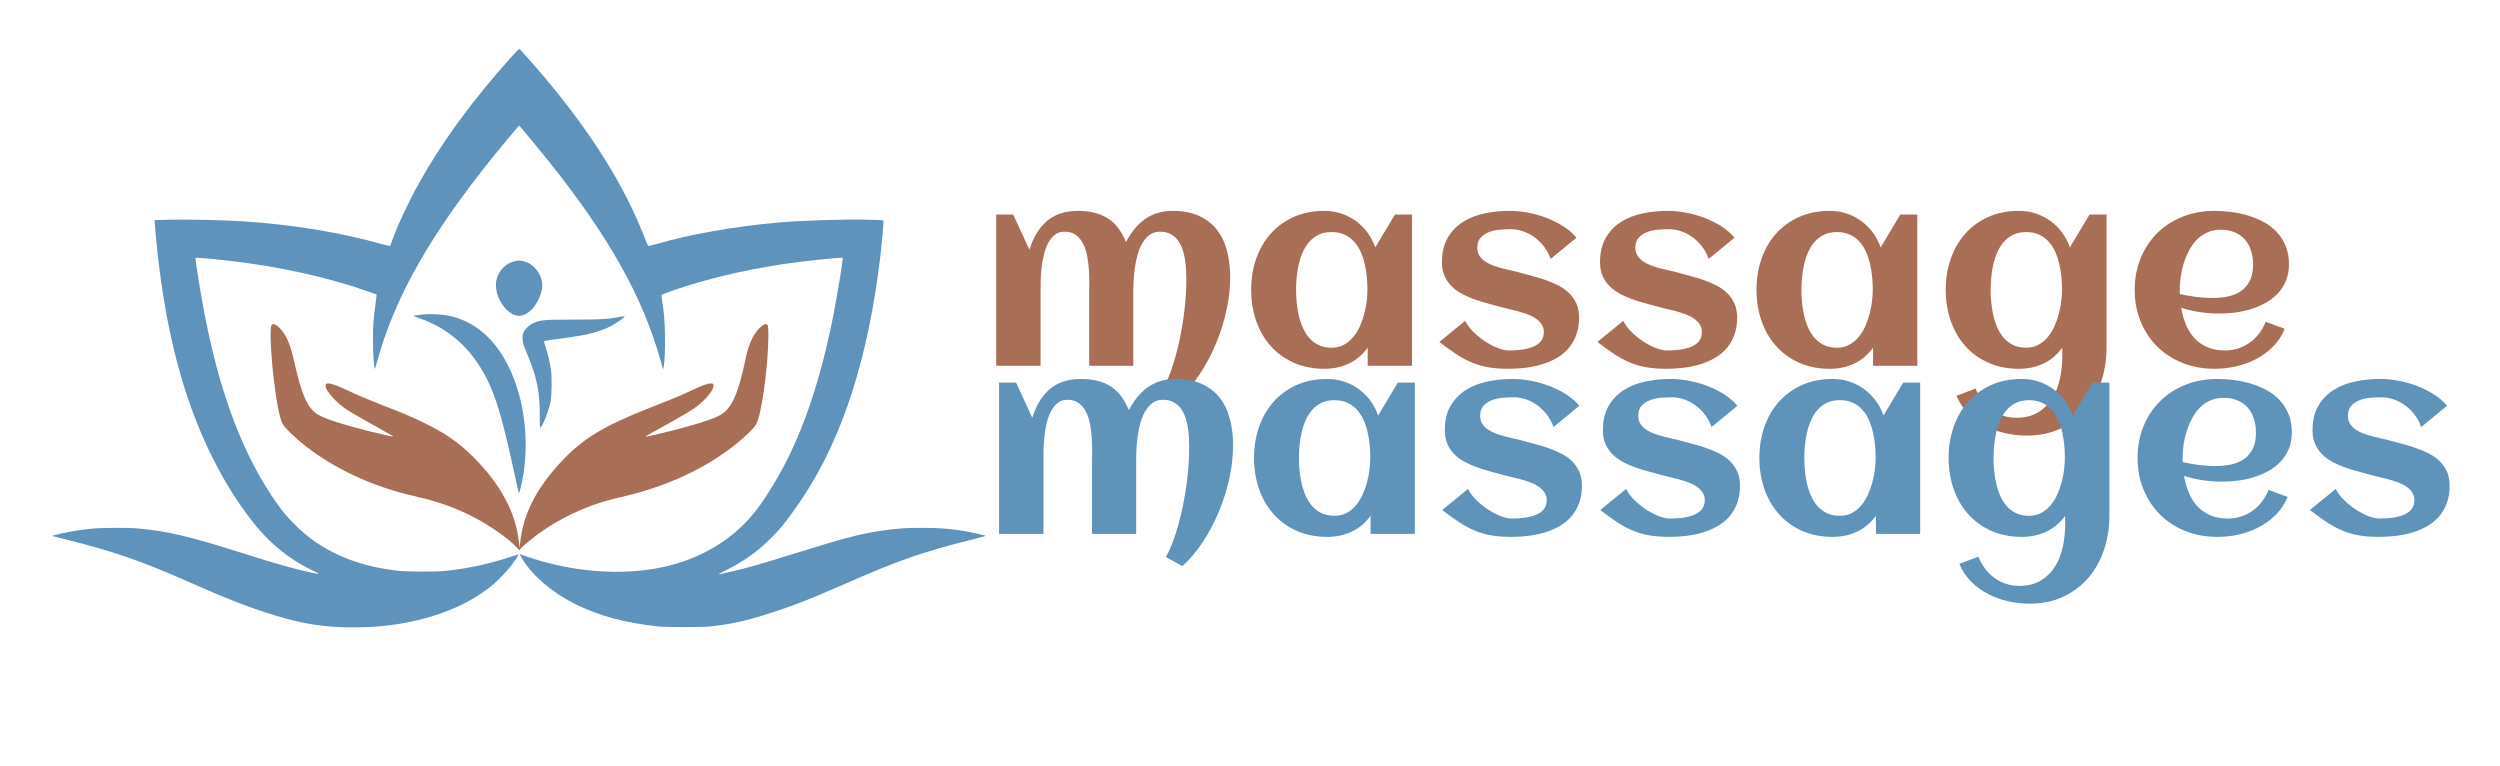 <?xml version="1.0" encoding="utf-8"?>
<svg width="261" height="80" viewBox="0 0 261 80" fill="none" xmlns="http://www.w3.org/2000/svg">
  <path d="M 128.433 28.973 Q 128.433 30.6 128.051 32.364 Q 127.668 34.127 126.977 35.802 Q 126.287 37.477 125.316 38.967 Q 124.345 40.458 123.156 41.551 L 121.42 40.608 Q 121.816 39.897 122.144 39.008 Q 122.472 38.12 122.746 37.135 Q 123.019 36.151 123.224 35.112 Q 123.429 34.073 123.573 33.041 Q 123.717 32.008 123.785 31.038 Q 123.853 30.067 123.853 29.219 Q 123.853 28.741 123.826 28.18 Q 123.799 27.62 123.71 27.059 Q 123.621 26.499 123.443 25.986 Q 123.265 25.473 122.958 25.07 Q 122.65 24.667 122.192 24.427 Q 121.734 24.188 121.092 24.188 Q 120.463 24.188 120.018 24.523 Q 119.574 24.858 119.26 25.391 Q 118.945 25.924 118.761 26.594 Q 118.576 27.264 118.48 27.941 Q 118.385 28.618 118.35 29.233 Q 118.316 29.848 118.316 30.272 L 118.316 38.188 L 113.709 38.188 L 113.709 30.833 Q 113.709 30.354 113.722 29.677 Q 113.736 29 113.688 28.262 Q 113.64 27.524 113.511 26.792 Q 113.381 26.061 113.1 25.487 Q 112.82 24.913 112.342 24.55 Q 111.863 24.188 111.138 24.188 Q 110.523 24.188 110.106 24.53 Q 109.689 24.872 109.409 25.412 Q 109.129 25.952 108.971 26.628 Q 108.814 27.305 108.739 27.982 Q 108.664 28.659 108.65 29.267 Q 108.636 29.875 108.636 30.272 L 108.636 38.188 L 104.002 38.188 L 104.002 22.397 L 105.779 22.397 L 107.474 26.075 Q 108.049 24.161 109.286 23.087 Q 110.523 22.014 112.574 22.014 Q 114.42 22.014 115.636 22.78 Q 116.853 23.545 117.551 25.268 Q 117.947 24.516 118.432 23.915 Q 118.918 23.313 119.512 22.889 Q 120.107 22.465 120.832 22.24 Q 121.556 22.014 122.431 22.014 Q 124.045 22.014 125.186 22.541 Q 126.328 23.067 127.053 23.997 Q 127.777 24.926 128.105 26.205 Q 128.433 27.483 128.433 28.973 Z M 147.409 38.188 L 142.788 38.188 L 142.788 36.301 Q 141.967 37.422 140.812 37.962 Q 139.657 38.502 138.276 38.502 Q 136.471 38.502 135.049 37.86 Q 133.627 37.217 132.643 36.103 Q 131.659 34.989 131.139 33.485 Q 130.62 31.981 130.62 30.258 Q 130.62 28.536 131.139 27.032 Q 131.659 25.528 132.643 24.414 Q 133.627 23.299 135.049 22.657 Q 136.471 22.014 138.276 22.014 Q 139.192 22.014 140.019 22.288 Q 140.846 22.561 141.537 23.06 Q 142.227 23.559 142.753 24.263 Q 143.28 24.967 143.58 25.829 L 145.631 22.397 L 147.409 22.397 Z M 142.76 30.258 Q 142.76 29.643 142.699 28.959 Q 142.637 28.276 142.487 27.606 Q 142.336 26.936 142.07 26.328 Q 141.803 25.719 141.386 25.248 Q 140.969 24.776 140.381 24.502 Q 139.793 24.229 139.014 24.229 Q 138.235 24.229 137.661 24.509 Q 137.086 24.79 136.676 25.261 Q 136.266 25.733 135.999 26.348 Q 135.733 26.963 135.582 27.633 Q 135.432 28.303 135.371 28.98 Q 135.309 29.657 135.309 30.258 Q 135.309 30.86 135.371 31.543 Q 135.432 32.227 135.582 32.897 Q 135.733 33.567 135.999 34.182 Q 136.266 34.797 136.676 35.269 Q 137.086 35.741 137.661 36.021 Q 138.235 36.301 139.014 36.301 Q 139.725 36.301 140.279 36.007 Q 140.832 35.713 141.249 35.221 Q 141.666 34.729 141.954 34.1 Q 142.241 33.471 142.418 32.801 Q 142.596 32.131 142.678 31.468 Q 142.76 30.805 142.76 30.258 Z M 164.854 33.143 Q 164.854 34.182 164.553 34.989 Q 164.252 35.795 163.733 36.39 Q 163.213 36.985 162.502 37.388 Q 161.791 37.792 160.978 38.038 Q 160.164 38.284 159.276 38.393 Q 158.387 38.502 157.512 38.502 Q 156.336 38.502 155.434 38.352 Q 154.532 38.202 153.711 37.867 Q 152.891 37.532 152.077 36.999 Q 151.264 36.465 150.266 35.7 L 152.959 33.499 Q 153.328 34.196 153.937 34.763 Q 154.545 35.331 155.201 35.741 Q 155.858 36.151 156.473 36.37 Q 157.088 36.588 157.471 36.588 Q 157.785 36.588 158.182 36.568 Q 158.578 36.547 158.989 36.486 Q 159.399 36.424 159.795 36.301 Q 160.192 36.178 160.499 35.966 Q 160.807 35.754 160.992 35.433 Q 161.176 35.112 161.176 34.661 Q 161.176 34.196 160.937 33.847 Q 160.698 33.499 160.315 33.239 Q 159.932 32.979 159.44 32.801 Q 158.948 32.624 158.449 32.487 Q 157.95 32.35 157.485 32.248 Q 157.02 32.145 156.678 32.049 Q 156.049 31.872 155.352 31.687 Q 154.655 31.502 153.971 31.263 Q 153.287 31.024 152.665 30.696 Q 152.043 30.368 151.572 29.91 Q 151.1 29.452 150.82 28.83 Q 150.539 28.208 150.539 27.374 Q 150.539 25.842 151.148 24.81 Q 151.756 23.778 152.754 23.156 Q 153.752 22.534 155.024 22.274 Q 156.295 22.014 157.608 22.014 Q 158.51 22.014 159.508 22.199 Q 160.506 22.383 161.45 22.746 Q 162.393 23.108 163.213 23.627 Q 164.033 24.147 164.58 24.817 L 161.887 27.032 Q 161.586 26.211 161.101 25.624 Q 160.616 25.036 160.048 24.66 Q 159.481 24.284 158.886 24.106 Q 158.291 23.928 157.785 23.928 Q 157.293 23.928 156.678 23.969 Q 156.063 24.01 155.523 24.202 Q 154.983 24.393 154.607 24.783 Q 154.231 25.172 154.231 25.856 Q 154.231 26.348 154.456 26.697 Q 154.682 27.045 155.051 27.298 Q 155.42 27.551 155.892 27.722 Q 156.364 27.893 156.856 28.023 Q 157.348 28.153 157.813 28.249 Q 158.278 28.344 158.647 28.454 Q 159.276 28.631 159.98 28.816 Q 160.684 29 161.367 29.24 Q 162.051 29.479 162.687 29.8 Q 163.323 30.122 163.801 30.586 Q 164.28 31.051 164.567 31.673 Q 164.854 32.295 164.854 33.143 Z M 181.356 33.143 Q 181.356 34.182 181.056 34.989 Q 180.755 35.795 180.235 36.39 Q 179.716 36.985 179.005 37.388 Q 178.294 37.792 177.48 38.038 Q 176.667 38.284 175.778 38.393 Q 174.89 38.502 174.015 38.502 Q 172.839 38.502 171.936 38.352 Q 171.034 38.202 170.214 37.867 Q 169.393 37.532 168.58 36.999 Q 167.766 36.465 166.768 35.7 L 169.462 33.499 Q 169.831 34.196 170.439 34.763 Q 171.048 35.331 171.704 35.741 Q 172.36 36.151 172.975 36.37 Q 173.591 36.588 173.973 36.588 Q 174.288 36.588 174.684 36.568 Q 175.081 36.547 175.491 36.486 Q 175.901 36.424 176.298 36.301 Q 176.694 36.178 177.002 35.966 Q 177.309 35.754 177.494 35.433 Q 177.679 35.112 177.679 34.661 Q 177.679 34.196 177.439 33.847 Q 177.2 33.499 176.817 33.239 Q 176.434 32.979 175.942 32.801 Q 175.45 32.624 174.951 32.487 Q 174.452 32.35 173.987 32.248 Q 173.522 32.145 173.181 32.049 Q 172.552 31.872 171.854 31.687 Q 171.157 31.502 170.473 31.263 Q 169.79 31.024 169.168 30.696 Q 168.546 30.368 168.074 29.91 Q 167.602 29.452 167.322 28.83 Q 167.042 28.208 167.042 27.374 Q 167.042 25.842 167.65 24.81 Q 168.259 23.778 169.257 23.156 Q 170.255 22.534 171.526 22.274 Q 172.798 22.014 174.11 22.014 Q 175.013 22.014 176.011 22.199 Q 177.009 22.383 177.952 22.746 Q 178.895 23.108 179.716 23.627 Q 180.536 24.147 181.083 24.817 L 178.39 27.032 Q 178.089 26.211 177.603 25.624 Q 177.118 25.036 176.551 24.66 Q 175.983 24.284 175.389 24.106 Q 174.794 23.928 174.288 23.928 Q 173.796 23.928 173.181 23.969 Q 172.565 24.01 172.025 24.202 Q 171.485 24.393 171.109 24.783 Q 170.733 25.172 170.733 25.856 Q 170.733 26.348 170.959 26.697 Q 171.184 27.045 171.554 27.298 Q 171.923 27.551 172.394 27.722 Q 172.866 27.893 173.358 28.023 Q 173.85 28.153 174.315 28.249 Q 174.78 28.344 175.149 28.454 Q 175.778 28.631 176.482 28.816 Q 177.186 29 177.87 29.24 Q 178.554 29.479 179.189 29.8 Q 179.825 30.122 180.304 30.586 Q 180.782 31.051 181.069 31.673 Q 181.356 32.295 181.356 33.143 Z M 200.167 38.188 L 195.546 38.188 L 195.546 36.301 Q 194.726 37.422 193.57 37.962 Q 192.415 38.502 191.034 38.502 Q 189.23 38.502 187.808 37.86 Q 186.386 37.217 185.401 36.103 Q 184.417 34.989 183.898 33.485 Q 183.378 31.981 183.378 30.258 Q 183.378 28.536 183.898 27.032 Q 184.417 25.528 185.401 24.414 Q 186.386 23.299 187.808 22.657 Q 189.23 22.014 191.034 22.014 Q 191.95 22.014 192.777 22.288 Q 193.605 22.561 194.295 23.06 Q 194.985 23.559 195.512 24.263 Q 196.038 24.967 196.339 25.829 L 198.39 22.397 L 200.167 22.397 Z M 195.519 30.258 Q 195.519 29.643 195.457 28.959 Q 195.396 28.276 195.245 27.606 Q 195.095 26.936 194.828 26.328 Q 194.562 25.719 194.145 25.248 Q 193.728 24.776 193.14 24.502 Q 192.552 24.229 191.773 24.229 Q 190.993 24.229 190.419 24.509 Q 189.845 24.79 189.435 25.261 Q 189.024 25.733 188.758 26.348 Q 188.491 26.963 188.341 27.633 Q 188.19 28.303 188.129 28.98 Q 188.067 29.657 188.067 30.258 Q 188.067 30.86 188.129 31.543 Q 188.19 32.227 188.341 32.897 Q 188.491 33.567 188.758 34.182 Q 189.024 34.797 189.435 35.269 Q 189.845 35.741 190.419 36.021 Q 190.993 36.301 191.773 36.301 Q 192.483 36.301 193.037 36.007 Q 193.591 35.713 194.008 35.221 Q 194.425 34.729 194.712 34.1 Q 194.999 33.471 195.177 32.801 Q 195.355 32.131 195.437 31.468 Q 195.519 30.805 195.519 30.258 Z M 219.923 36.288 Q 219.923 38.174 219.362 39.842 Q 218.802 41.51 217.735 42.761 Q 216.669 44.012 215.117 44.744 Q 213.565 45.475 211.583 45.475 Q 210.489 45.475 209.375 45.229 Q 208.261 44.983 207.269 44.47 Q 206.278 43.958 205.492 43.171 Q 204.706 42.385 204.255 41.319 L 206.251 40.567 Q 206.511 41.237 206.928 41.797 Q 207.345 42.358 207.892 42.761 Q 208.438 43.165 209.095 43.39 Q 209.751 43.616 210.476 43.616 Q 211.843 43.616 212.766 43.055 Q 213.688 42.495 214.249 41.592 Q 214.809 40.69 215.056 39.548 Q 215.302 38.407 215.302 37.231 L 215.302 36.301 Q 214.481 37.422 213.326 37.962 Q 212.171 38.502 210.79 38.502 Q 208.985 38.502 207.563 37.86 Q 206.142 37.217 205.157 36.103 Q 204.173 34.989 203.653 33.485 Q 203.134 31.981 203.134 30.258 Q 203.134 28.536 203.653 27.032 Q 204.173 25.528 205.157 24.414 Q 206.142 23.299 207.563 22.657 Q 208.985 22.014 210.79 22.014 Q 211.706 22.014 212.533 22.288 Q 213.36 22.561 214.051 23.06 Q 214.741 23.559 215.268 24.263 Q 215.794 24.967 216.095 25.829 L 218.145 22.397 L 219.923 22.397 Z M 215.274 30.258 Q 215.274 29.643 215.213 28.959 Q 215.151 28.276 215.001 27.606 Q 214.851 26.936 214.584 26.328 Q 214.317 25.719 213.9 25.248 Q 213.483 24.776 212.895 24.502 Q 212.308 24.229 211.528 24.229 Q 210.749 24.229 210.175 24.509 Q 209.601 24.79 209.19 25.261 Q 208.78 25.733 208.514 26.348 Q 208.247 26.963 208.097 27.633 Q 207.946 28.303 207.885 28.98 Q 207.823 29.657 207.823 30.258 Q 207.823 30.86 207.885 31.543 Q 207.946 32.227 208.097 32.897 Q 208.247 33.567 208.514 34.182 Q 208.78 34.797 209.19 35.269 Q 209.601 35.741 210.175 36.021 Q 210.749 36.301 211.528 36.301 Q 212.239 36.301 212.793 36.007 Q 213.347 35.713 213.764 35.221 Q 214.181 34.729 214.468 34.1 Q 214.755 33.471 214.933 32.801 Q 215.11 32.131 215.192 31.468 Q 215.274 30.805 215.274 30.258 Z M 227.579 30.696 Q 228.427 30.887 229.274 30.997 Q 230.122 31.106 230.983 31.106 Q 231.886 31.106 232.658 30.935 Q 233.43 30.764 233.998 30.361 Q 234.565 29.958 234.893 29.288 Q 235.221 28.618 235.221 27.62 Q 235.221 26.813 235.003 26.143 Q 234.784 25.473 234.353 24.995 Q 233.923 24.516 233.294 24.25 Q 232.665 23.983 231.831 23.983 Q 231.052 23.983 230.429 24.27 Q 229.807 24.557 229.336 25.042 Q 228.864 25.528 228.529 26.17 Q 228.194 26.813 227.975 27.51 Q 227.757 28.208 227.661 28.918 Q 227.565 29.629 227.565 30.258 Q 227.565 30.368 227.565 30.477 Q 227.565 30.586 227.579 30.696 Z M 238.968 27.579 Q 238.968 28.549 238.653 29.308 Q 238.339 30.067 237.799 30.641 Q 237.259 31.215 236.548 31.612 Q 235.837 32.008 235.03 32.261 Q 234.223 32.514 233.369 32.624 Q 232.514 32.733 231.708 32.733 Q 230.682 32.733 229.684 32.589 Q 228.686 32.446 227.716 32.131 Q 227.866 33.034 228.194 33.847 Q 228.522 34.661 229.069 35.269 Q 229.616 35.877 230.416 36.233 Q 231.216 36.588 232.309 36.588 Q 233.034 36.588 233.69 36.37 Q 234.346 36.151 234.893 35.754 Q 235.44 35.358 235.857 34.811 Q 236.274 34.264 236.534 33.594 L 238.53 34.333 Q 238.079 35.413 237.293 36.199 Q 236.507 36.985 235.515 37.498 Q 234.524 38.01 233.41 38.256 Q 232.296 38.502 231.202 38.502 Q 229.397 38.502 227.866 37.894 Q 226.335 37.286 225.227 36.192 Q 224.12 35.098 223.491 33.581 Q 222.862 32.063 222.862 30.258 Q 222.862 28.454 223.491 26.936 Q 224.12 25.418 225.227 24.325 Q 226.335 23.231 227.866 22.623 Q 229.397 22.014 231.202 22.014 Q 232.077 22.014 232.993 22.137 Q 233.909 22.26 234.77 22.527 Q 235.632 22.793 236.397 23.217 Q 237.163 23.641 237.73 24.263 Q 238.298 24.885 238.633 25.706 Q 238.968 26.526 238.968 27.579 Z" style="fill: rgb(168, 111, 86);"/>
  <path d="M 128.733 46.522 Q 128.733 48.149 128.351 49.913 Q 127.968 51.676 127.277 53.351 Q 126.587 55.026 125.616 56.516 Q 124.645 58.007 123.456 59.1 L 121.72 58.157 Q 122.116 57.446 122.444 56.557 Q 122.772 55.669 123.046 54.684 Q 123.319 53.7 123.524 52.661 Q 123.729 51.622 123.873 50.59 Q 124.017 49.557 124.085 48.587 Q 124.153 47.616 124.153 46.768 Q 124.153 46.29 124.126 45.729 Q 124.099 45.169 124.01 44.608 Q 123.921 44.048 123.743 43.535 Q 123.565 43.022 123.258 42.619 Q 122.95 42.216 122.492 41.976 Q 122.034 41.737 121.392 41.737 Q 120.763 41.737 120.318 42.072 Q 119.874 42.407 119.56 42.94 Q 119.245 43.473 119.061 44.143 Q 118.876 44.813 118.78 45.49 Q 118.685 46.167 118.65 46.782 Q 118.616 47.397 118.616 47.821 L 118.616 55.737 L 114.009 55.737 L 114.009 48.382 Q 114.009 47.903 114.022 47.226 Q 114.036 46.549 113.988 45.811 Q 113.94 45.073 113.811 44.341 Q 113.681 43.61 113.4 43.036 Q 113.12 42.462 112.642 42.099 Q 112.163 41.737 111.438 41.737 Q 110.823 41.737 110.406 42.079 Q 109.989 42.421 109.709 42.961 Q 109.429 43.501 109.271 44.177 Q 109.114 44.854 109.039 45.531 Q 108.964 46.208 108.95 46.816 Q 108.937 47.424 108.937 47.821 L 108.937 55.737 L 104.302 55.737 L 104.302 39.946 L 106.079 39.946 L 107.774 43.624 Q 108.349 41.71 109.586 40.636 Q 110.823 39.563 112.874 39.563 Q 114.72 39.563 115.937 40.329 Q 117.153 41.094 117.851 42.817 Q 118.247 42.065 118.732 41.464 Q 119.218 40.862 119.812 40.438 Q 120.407 40.014 121.132 39.789 Q 121.856 39.563 122.731 39.563 Q 124.345 39.563 125.486 40.09 Q 126.628 40.616 127.353 41.546 Q 128.077 42.475 128.405 43.754 Q 128.733 45.032 128.733 46.522 Z M 147.709 55.737 L 143.088 55.737 L 143.088 53.85 Q 142.267 54.971 141.112 55.511 Q 139.957 56.051 138.576 56.051 Q 136.771 56.051 135.349 55.409 Q 133.927 54.766 132.943 53.652 Q 131.959 52.538 131.439 51.034 Q 130.92 49.53 130.92 47.807 Q 130.92 46.085 131.439 44.581 Q 131.959 43.077 132.943 41.963 Q 133.927 40.848 135.349 40.206 Q 136.771 39.563 138.576 39.563 Q 139.492 39.563 140.319 39.837 Q 141.146 40.11 141.837 40.609 Q 142.527 41.108 143.053 41.812 Q 143.58 42.516 143.88 43.378 L 145.931 39.946 L 147.709 39.946 Z M 143.06 47.807 Q 143.06 47.192 142.999 46.508 Q 142.937 45.825 142.787 45.155 Q 142.636 44.485 142.37 43.877 Q 142.103 43.268 141.686 42.797 Q 141.269 42.325 140.681 42.051 Q 140.093 41.778 139.314 41.778 Q 138.535 41.778 137.961 42.058 Q 137.386 42.339 136.976 42.81 Q 136.566 43.282 136.299 43.897 Q 136.033 44.512 135.882 45.182 Q 135.732 45.852 135.671 46.529 Q 135.609 47.206 135.609 47.807 Q 135.609 48.409 135.671 49.092 Q 135.732 49.776 135.882 50.446 Q 136.033 51.116 136.299 51.731 Q 136.566 52.346 136.976 52.818 Q 137.386 53.29 137.961 53.57 Q 138.535 53.85 139.314 53.85 Q 140.025 53.85 140.579 53.556 Q 141.132 53.262 141.549 52.77 Q 141.966 52.278 142.254 51.649 Q 142.541 51.02 142.718 50.35 Q 142.896 49.68 142.978 49.017 Q 143.06 48.354 143.06 47.807 Z M 165.154 50.692 Q 165.154 51.731 164.853 52.538 Q 164.552 53.344 164.033 53.939 Q 163.513 54.534 162.802 54.937 Q 162.091 55.341 161.278 55.587 Q 160.464 55.833 159.576 55.942 Q 158.687 56.051 157.812 56.051 Q 156.636 56.051 155.734 55.901 Q 154.832 55.751 154.011 55.416 Q 153.191 55.081 152.377 54.548 Q 151.564 54.014 150.566 53.249 L 153.259 51.048 Q 153.628 51.745 154.237 52.312 Q 154.845 52.88 155.501 53.29 Q 156.158 53.7 156.773 53.919 Q 157.388 54.137 157.771 54.137 Q 158.085 54.137 158.482 54.117 Q 158.878 54.096 159.289 54.035 Q 159.699 53.973 160.095 53.85 Q 160.492 53.727 160.799 53.515 Q 161.107 53.303 161.292 52.982 Q 161.476 52.661 161.476 52.21 Q 161.476 51.745 161.237 51.396 Q 160.998 51.048 160.615 50.788 Q 160.232 50.528 159.74 50.35 Q 159.248 50.173 158.749 50.036 Q 158.25 49.899 157.785 49.797 Q 157.32 49.694 156.978 49.598 Q 156.349 49.421 155.652 49.236 Q 154.955 49.051 154.271 48.812 Q 153.587 48.573 152.965 48.245 Q 152.343 47.917 151.872 47.459 Q 151.4 47.001 151.12 46.379 Q 150.839 45.757 150.839 44.923 Q 150.839 43.391 151.448 42.359 Q 152.056 41.327 153.054 40.705 Q 154.052 40.083 155.324 39.823 Q 156.595 39.563 157.908 39.563 Q 158.81 39.563 159.808 39.748 Q 160.806 39.932 161.75 40.295 Q 162.693 40.657 163.513 41.176 Q 164.333 41.696 164.88 42.366 L 162.187 44.581 Q 161.886 43.76 161.401 43.173 Q 160.916 42.585 160.348 42.209 Q 159.781 41.833 159.186 41.655 Q 158.591 41.477 158.085 41.477 Q 157.593 41.477 156.978 41.518 Q 156.363 41.559 155.823 41.751 Q 155.283 41.942 154.907 42.332 Q 154.531 42.721 154.531 43.405 Q 154.531 43.897 154.756 44.246 Q 154.982 44.594 155.351 44.847 Q 155.72 45.1 156.192 45.271 Q 156.664 45.442 157.156 45.572 Q 157.648 45.702 158.113 45.798 Q 158.578 45.893 158.947 46.003 Q 159.576 46.18 160.28 46.365 Q 160.984 46.549 161.667 46.789 Q 162.351 47.028 162.987 47.349 Q 163.623 47.671 164.101 48.135 Q 164.58 48.6 164.867 49.222 Q 165.154 49.844 165.154 50.692 Z M 181.656 50.692 Q 181.656 51.731 181.356 52.538 Q 181.055 53.344 180.535 53.939 Q 180.016 54.534 179.305 54.937 Q 178.594 55.341 177.78 55.587 Q 176.967 55.833 176.078 55.942 Q 175.19 56.051 174.315 56.051 Q 173.139 56.051 172.236 55.901 Q 171.334 55.751 170.514 55.416 Q 169.693 55.081 168.88 54.548 Q 168.066 54.014 167.068 53.249 L 169.762 51.048 Q 170.131 51.745 170.739 52.312 Q 171.348 52.88 172.004 53.29 Q 172.66 53.7 173.275 53.919 Q 173.891 54.137 174.273 54.137 Q 174.588 54.137 174.984 54.117 Q 175.381 54.096 175.791 54.035 Q 176.201 53.973 176.598 53.85 Q 176.994 53.727 177.302 53.515 Q 177.609 53.303 177.794 52.982 Q 177.979 52.661 177.979 52.21 Q 177.979 51.745 177.739 51.396 Q 177.5 51.048 177.117 50.788 Q 176.734 50.528 176.242 50.35 Q 175.75 50.173 175.251 50.036 Q 174.752 49.899 174.287 49.797 Q 173.822 49.694 173.481 49.598 Q 172.852 49.421 172.154 49.236 Q 171.457 49.051 170.773 48.812 Q 170.09 48.573 169.468 48.245 Q 168.846 47.917 168.374 47.459 Q 167.902 47.001 167.622 46.379 Q 167.342 45.757 167.342 44.923 Q 167.342 43.391 167.95 42.359 Q 168.559 41.327 169.557 40.705 Q 170.555 40.083 171.826 39.823 Q 173.098 39.563 174.41 39.563 Q 175.313 39.563 176.311 39.748 Q 177.309 39.932 178.252 40.295 Q 179.195 40.657 180.016 41.176 Q 180.836 41.696 181.383 42.366 L 178.69 44.581 Q 178.389 43.76 177.903 43.173 Q 177.418 42.585 176.851 42.209 Q 176.283 41.833 175.689 41.655 Q 175.094 41.477 174.588 41.477 Q 174.096 41.477 173.481 41.518 Q 172.865 41.559 172.325 41.751 Q 171.785 41.942 171.409 42.332 Q 171.033 42.721 171.033 43.405 Q 171.033 43.897 171.259 44.246 Q 171.484 44.594 171.854 44.847 Q 172.223 45.1 172.694 45.271 Q 173.166 45.442 173.658 45.572 Q 174.15 45.702 174.615 45.798 Q 175.08 45.893 175.449 46.003 Q 176.078 46.18 176.782 46.365 Q 177.486 46.549 178.17 46.789 Q 178.854 47.028 179.489 47.349 Q 180.125 47.671 180.604 48.135 Q 181.082 48.6 181.369 49.222 Q 181.656 49.844 181.656 50.692 Z M 200.467 55.737 L 195.846 55.737 L 195.846 53.85 Q 195.026 54.971 193.87 55.511 Q 192.715 56.051 191.334 56.051 Q 189.53 56.051 188.108 55.409 Q 186.686 54.766 185.701 53.652 Q 184.717 52.538 184.198 51.034 Q 183.678 49.53 183.678 47.807 Q 183.678 46.085 184.198 44.581 Q 184.717 43.077 185.701 41.963 Q 186.686 40.848 188.108 40.206 Q 189.53 39.563 191.334 39.563 Q 192.25 39.563 193.077 39.837 Q 193.905 40.11 194.595 40.609 Q 195.285 41.108 195.812 41.812 Q 196.338 42.516 196.639 43.378 L 198.69 39.946 L 200.467 39.946 Z M 195.819 47.807 Q 195.819 47.192 195.757 46.508 Q 195.696 45.825 195.545 45.155 Q 195.395 44.485 195.128 43.877 Q 194.862 43.268 194.445 42.797 Q 194.028 42.325 193.44 42.051 Q 192.852 41.778 192.073 41.778 Q 191.293 41.778 190.719 42.058 Q 190.145 42.339 189.735 42.81 Q 189.324 43.282 189.058 43.897 Q 188.791 44.512 188.641 45.182 Q 188.49 45.852 188.429 46.529 Q 188.367 47.206 188.367 47.807 Q 188.367 48.409 188.429 49.092 Q 188.49 49.776 188.641 50.446 Q 188.791 51.116 189.058 51.731 Q 189.324 52.346 189.735 52.818 Q 190.145 53.29 190.719 53.57 Q 191.293 53.85 192.073 53.85 Q 192.783 53.85 193.337 53.556 Q 193.891 53.262 194.308 52.77 Q 194.725 52.278 195.012 51.649 Q 195.299 51.02 195.477 50.35 Q 195.655 49.68 195.737 49.017 Q 195.819 48.354 195.819 47.807 Z M 220.223 53.837 Q 220.223 55.723 219.662 57.391 Q 219.102 59.059 218.035 60.31 Q 216.969 61.561 215.417 62.293 Q 213.865 63.024 211.883 63.024 Q 210.789 63.024 209.675 62.778 Q 208.561 62.532 207.569 62.019 Q 206.578 61.507 205.792 60.72 Q 205.006 59.934 204.555 58.868 L 206.551 58.116 Q 206.811 58.786 207.228 59.346 Q 207.645 59.907 208.192 60.31 Q 208.738 60.714 209.395 60.939 Q 210.051 61.165 210.776 61.165 Q 212.143 61.165 213.066 60.604 Q 213.988 60.044 214.549 59.141 Q 215.109 58.239 215.356 57.097 Q 215.602 55.956 215.602 54.78 L 215.602 53.85 Q 214.781 54.971 213.626 55.511 Q 212.471 56.051 211.09 56.051 Q 209.285 56.051 207.863 55.409 Q 206.442 54.766 205.457 53.652 Q 204.473 52.538 203.953 51.034 Q 203.434 49.53 203.434 47.807 Q 203.434 46.085 203.953 44.581 Q 204.473 43.077 205.457 41.963 Q 206.442 40.848 207.863 40.206 Q 209.285 39.563 211.09 39.563 Q 212.006 39.563 212.833 39.837 Q 213.66 40.11 214.351 40.609 Q 215.041 41.108 215.568 41.812 Q 216.094 42.516 216.395 43.378 L 218.445 39.946 L 220.223 39.946 Z M 215.574 47.807 Q 215.574 47.192 215.513 46.508 Q 215.451 45.825 215.301 45.155 Q 215.151 44.485 214.884 43.877 Q 214.617 43.268 214.2 42.797 Q 213.783 42.325 213.195 42.051 Q 212.608 41.778 211.828 41.778 Q 211.049 41.778 210.475 42.058 Q 209.901 42.339 209.49 42.81 Q 209.08 43.282 208.814 43.897 Q 208.547 44.512 208.397 45.182 Q 208.246 45.852 208.185 46.529 Q 208.123 47.206 208.123 47.807 Q 208.123 48.409 208.185 49.092 Q 208.246 49.776 208.397 50.446 Q 208.547 51.116 208.814 51.731 Q 209.08 52.346 209.49 52.818 Q 209.901 53.29 210.475 53.57 Q 211.049 53.85 211.828 53.85 Q 212.539 53.85 213.093 53.556 Q 213.647 53.262 214.064 52.77 Q 214.481 52.278 214.768 51.649 Q 215.055 51.02 215.233 50.35 Q 215.41 49.68 215.492 49.017 Q 215.574 48.354 215.574 47.807 Z M 227.879 48.245 Q 228.727 48.436 229.574 48.546 Q 230.422 48.655 231.283 48.655 Q 232.186 48.655 232.958 48.484 Q 233.73 48.313 234.298 47.91 Q 234.865 47.507 235.193 46.837 Q 235.521 46.167 235.521 45.169 Q 235.521 44.362 235.303 43.692 Q 235.084 43.022 234.653 42.544 Q 234.223 42.065 233.594 41.799 Q 232.965 41.532 232.131 41.532 Q 231.352 41.532 230.729 41.819 Q 230.107 42.106 229.636 42.591 Q 229.164 43.077 228.829 43.719 Q 228.494 44.362 228.275 45.059 Q 228.057 45.757 227.961 46.467 Q 227.865 47.178 227.865 47.807 Q 227.865 47.917 227.865 48.026 Q 227.865 48.135 227.879 48.245 Z M 239.268 45.128 Q 239.268 46.098 238.953 46.857 Q 238.639 47.616 238.099 48.19 Q 237.559 48.764 236.848 49.161 Q 236.137 49.557 235.33 49.81 Q 234.523 50.063 233.669 50.173 Q 232.814 50.282 232.008 50.282 Q 230.982 50.282 229.984 50.138 Q 228.986 49.995 228.016 49.68 Q 228.166 50.583 228.494 51.396 Q 228.822 52.21 229.369 52.818 Q 229.916 53.426 230.716 53.782 Q 231.516 54.137 232.609 54.137 Q 233.334 54.137 233.99 53.919 Q 234.646 53.7 235.193 53.303 Q 235.74 52.907 236.157 52.36 Q 236.574 51.813 236.834 51.143 L 238.83 51.882 Q 238.379 52.962 237.593 53.748 Q 236.807 54.534 235.815 55.047 Q 234.824 55.559 233.71 55.805 Q 232.596 56.051 231.502 56.051 Q 229.697 56.051 228.166 55.443 Q 226.635 54.835 225.527 53.741 Q 224.42 52.647 223.791 51.13 Q 223.162 49.612 223.162 47.807 Q 223.162 46.003 223.791 44.485 Q 224.42 42.967 225.527 41.874 Q 226.635 40.78 228.166 40.172 Q 229.697 39.563 231.502 39.563 Q 232.377 39.563 233.293 39.686 Q 234.209 39.809 235.07 40.076 Q 235.932 40.342 236.697 40.766 Q 237.463 41.19 238.03 41.812 Q 238.598 42.434 238.933 43.255 Q 239.268 44.075 239.268 45.128 Z M 255.741 50.692 Q 255.741 51.731 255.441 52.538 Q 255.14 53.344 254.62 53.939 Q 254.101 54.534 253.39 54.937 Q 252.679 55.341 251.865 55.587 Q 251.052 55.833 250.163 55.942 Q 249.275 56.051 248.4 56.051 Q 247.224 56.051 246.322 55.901 Q 245.419 55.751 244.599 55.416 Q 243.779 55.081 242.965 54.548 Q 242.152 54.014 241.154 53.249 L 243.847 51.048 Q 244.216 51.745 244.824 52.312 Q 245.433 52.88 246.089 53.29 Q 246.745 53.7 247.361 53.919 Q 247.976 54.137 248.359 54.137 Q 248.673 54.137 249.07 54.117 Q 249.466 54.096 249.876 54.035 Q 250.286 53.973 250.683 53.85 Q 251.079 53.727 251.387 53.515 Q 251.695 53.303 251.879 52.982 Q 252.064 52.661 252.064 52.21 Q 252.064 51.745 251.824 51.396 Q 251.585 51.048 251.202 50.788 Q 250.82 50.528 250.327 50.35 Q 249.835 50.173 249.336 50.036 Q 248.837 49.899 248.372 49.797 Q 247.907 49.694 247.566 49.598 Q 246.937 49.421 246.24 49.236 Q 245.542 49.051 244.859 48.812 Q 244.175 48.573 243.553 48.245 Q 242.931 47.917 242.459 47.459 Q 241.988 47.001 241.707 46.379 Q 241.427 45.757 241.427 44.923 Q 241.427 43.391 242.035 42.359 Q 242.644 41.327 243.642 40.705 Q 244.64 40.083 245.911 39.823 Q 247.183 39.563 248.495 39.563 Q 249.398 39.563 250.396 39.748 Q 251.394 39.932 252.337 40.295 Q 253.281 40.657 254.101 41.176 Q 254.921 41.696 255.468 42.366 L 252.775 44.581 Q 252.474 43.76 251.989 43.173 Q 251.503 42.585 250.936 42.209 Q 250.368 41.833 249.774 41.655 Q 249.179 41.477 248.673 41.477 Q 248.181 41.477 247.566 41.518 Q 246.95 41.559 246.41 41.751 Q 245.87 41.942 245.494 42.332 Q 245.118 42.721 245.118 43.405 Q 245.118 43.897 245.344 44.246 Q 245.57 44.594 245.939 44.847 Q 246.308 45.1 246.78 45.271 Q 247.251 45.442 247.743 45.572 Q 248.236 45.702 248.7 45.798 Q 249.165 45.893 249.534 46.003 Q 250.163 46.18 250.867 46.365 Q 251.572 46.549 252.255 46.789 Q 252.939 47.028 253.574 47.349 Q 254.21 47.671 254.689 48.135 Q 255.167 48.6 255.454 49.222 Q 255.741 49.844 255.741 50.692 Z" style="fill: rgb(95, 147, 186);"/>
  <path d="M 54.3 57.405 C 54.367 57.471 54.135 57.361 54.131 57.357 C 53.738 56.899 53.096 56.273 51.597 55.263 C 49.299 53.714 46.651 52.578 43.904 51.953 C 42.7 51.68 41.702 51.418 40.726 51.112 C 36.628 49.818 32.883 47.683 30.319 45.19 C 29.554 44.444 29.437 44.266 29.214 43.414 C 28.596 41.054 28.005 34.594 28.351 33.948 C 28.54 33.596 29.226 34.109 29.756 34.989 C 30.158 35.648 30.424 36.445 30.748 37.894 C 31.484 41.226 32.124 42.638 33.189 43.279 C 33.976 43.748 35.854 44.348 38.748 45.068 C 40.318 45.452 41.011 45.609 41.049 45.575 C 41.06 45.564 40.961 45.492 40.826 45.414 C 40.275 45.101 38.864 44.305 38.133 43.896 C 36.143 42.788 35.72 42.498 34.9 41.673 C 34.281 41.043 33.964 40.542 33.993 40.229 C 34.008 40.068 34.026 40.051 34.227 40.035 C 34.543 40.007 35.158 40.229 36.379 40.803 C 37.292 41.233 38.48 41.735 39.807 42.253 C 42.108 43.145 42.827 43.447 44.099 44.059 C 46.445 45.197 47.873 46.171 49.418 47.716 C 52.265 50.559 53.832 53.475 54.173 56.574 L 54.238 57.215 L 54.311 56.59 C 54.635 53.709 55.923 51.123 58.403 48.407 C 60.732 45.854 62.917 44.504 67.819 42.588 C 70.221 41.646 71.085 41.288 72.088 40.81 C 73.336 40.219 73.918 40.011 74.246 40.035 C 74.464 40.051 74.48 40.062 74.497 40.229 C 74.535 40.636 73.856 41.539 72.98 42.242 C 72.216 42.855 71.67 43.177 67.835 45.302 C 67.639 45.408 67.471 45.52 67.45 45.548 C 67.412 45.615 67.384 45.615 67.935 45.492 C 71.151 44.766 73.918 43.965 74.999 43.435 C 76.337 42.782 77.023 41.345 77.847 37.431 C 78.119 36.122 78.5 35.213 79.062 34.499 C 79.34 34.138 79.748 33.836 79.948 33.836 C 80.187 33.836 80.222 34.002 80.216 35.145 C 80.204 37.704 79.687 41.981 79.184 43.669 C 78.984 44.331 78.85 44.532 78.137 45.218 C 75.644 47.622 72.088 49.672 68.181 50.961 C 66.915 51.378 66.324 51.541 64.724 51.919 C 64.021 52.087 63.118 52.327 62.717 52.454 C 59.992 53.335 57.426 54.7 55.388 56.363 C 54.539 57.053 54.238 57.344 54.3 57.405 Z" stroke="none" style="fill: rgb(168, 111, 86);"/>
  <path d="M 65.199 33.05 C 65.199 33.155 64.205 33.841 63.693 34.092 C 63.047 34.41 62.094 34.728 61.24 34.918 C 60.661 35.045 58.748 35.336 57.328 35.508 C 57.027 35.547 56.78 35.604 56.78 35.631 C 56.78 35.658 56.864 35.943 56.97 36.26 C 57.171 36.868 57.393 37.787 57.516 38.545 C 57.627 39.231 57.612 41.205 57.489 41.862 C 57.36 42.537 57.02 43.562 56.736 44.126 C 56.335 44.917 56.351 44.952 56.351 43.39 C 56.351 40.714 56.038 39.271 54.823 36.428 C 54.629 35.965 54.584 35.792 54.562 35.414 C 54.539 35.018 54.557 34.922 54.669 34.688 C 54.857 34.293 55.294 33.891 55.726 33.714 C 56.519 33.39 56.707 33.378 59.902 33.366 C 63.114 33.356 63.392 33.333 65.159 33.005 C 65.182 33.005 65.199 33.021 65.199 33.05 Z" stroke="none" style="fill: rgb(95, 147, 187);"/>
  <path d="M 46.748 32.944 C 48.128 33.216 49.289 33.775 50.382 34.684 C 53.759 37.492 55.538 43.597 54.662 49.394 C 54.511 50.38 54.21 51.624 54.16 51.472 C 54.133 51.411 53.976 50.699 53.803 49.884 C 52.254 42.648 51.496 40.352 49.84 37.877 C 48.362 35.675 46.29 34.081 43.793 33.228 C 43.503 33.128 43.24 33.028 43.218 33 C 43.168 32.955 43.373 32.921 44.149 32.827 C 44.801 32.754 46.094 32.81 46.748 32.944 Z" stroke="none" style="fill: rgb(95, 147, 187);"/>
  <path d="M 54.618 27.263 C 55.71 27.493 56.613 28.64 56.613 29.8 C 56.613 30.462 56.218 31.455 55.693 32.118 C 55.381 32.503 54.88 32.849 54.489 32.944 C 53.069 33.289 51.396 30.893 51.848 29.153 C 52.088 28.223 52.795 27.503 53.688 27.28 C 54.043 27.191 54.255 27.185 54.618 27.263 Z" stroke="none" style="fill: rgb(95, 147, 187);"/>
  <path d="M 55.131 6.092 C 60.188 11.76 63.977 17.319 66.342 22.542 C 66.57 23.044 66.948 23.94 67.189 24.537 C 67.423 25.129 67.634 25.636 67.663 25.664 C 67.69 25.697 68.036 25.618 68.504 25.484 C 71.961 24.476 76.666 23.645 81.119 23.244 C 83.672 23.016 88.065 22.876 90.596 22.937 C 92.224 22.977 92.24 22.977 92.24 23.098 C 92.24 23.45 92.051 25.546 91.927 26.588 C 90.658 37.369 87.976 45.704 83.75 52.037 C 82.417 54.032 81.633 55.035 80.534 56.14 C 79.068 57.611 77.623 58.636 75.668 59.595 C 74.769 60.041 74.781 60.041 76.297 59.691 C 78.071 59.282 79.625 58.833 83.711 57.555 C 88.26 56.134 89.853 55.727 92.157 55.387 C 93.69 55.163 94.61 55.102 96.339 55.109 C 98.104 55.109 99.292 55.203 100.67 55.443 C 101.483 55.581 102.955 55.916 102.921 55.95 C 102.909 55.961 102.169 56.156 101.266 56.385 C 96.21 57.655 93.717 58.531 87.919 61.083 C 84.291 62.678 82.468 63.375 79.67 64.245 C 77.612 64.88 76.231 65.17 74.179 65.399 C 73.316 65.493 69.591 65.493 68.688 65.399 C 65.198 65.018 62.506 64.288 60.019 63.046 C 57.6 61.837 55.566 60.086 54.501 58.308 C 54.072 57.589 54.244 57.79 54.306 57.851 C 54.373 57.917 55.661 58.336 56.63 58.609 C 60.249 59.63 64.051 59.941 67.49 59.5 C 71.797 58.954 75.567 57.081 78.175 54.189 C 79.068 53.202 79.72 52.282 80.807 50.481 C 83.534 45.977 85.562 40.223 86.995 32.943 C 87.463 30.563 88.042 26.99 87.965 26.923 C 87.865 26.833 83.632 27.281 81.593 27.598 C 77.401 28.25 73.7 29.141 70.277 30.318 C 69.653 30.535 69.119 30.736 69.09 30.764 C 69.05 30.803 69.067 31.015 69.129 31.393 C 69.324 32.626 69.391 33.417 69.424 34.905 C 69.452 36.355 69.396 37.733 69.278 38.379 C 69.234 38.641 69.251 38.68 68.967 37.654 C 67.143 31.077 63.566 24.687 57.334 16.895 C 56.307 15.612 54.229 13.099 54.194 13.099 C 54.172 13.099 52.466 15.144 51.597 16.22 C 44.952 24.432 41.206 31.031 39.366 37.76 C 39.26 38.156 39.16 38.49 39.149 38.502 C 39.055 38.596 38.938 36.941 38.938 35.48 C 38.938 34.013 38.988 33.29 39.182 31.911 C 39.25 31.45 39.304 30.998 39.304 30.908 L 39.31 30.743 L 38.229 30.362 C 34.076 28.913 29.093 27.816 23.981 27.23 C 22.18 27.019 20.479 26.872 20.425 26.923 C 20.374 26.969 20.542 28.137 20.92 30.373 C 22.492 39.688 24.856 46.456 28.385 51.791 C 29.294 53.158 29.823 53.82 30.804 54.796 C 33.497 57.482 36.942 59.031 41.401 59.573 C 42.416 59.696 45.409 59.713 46.474 59.601 C 48.939 59.344 51.195 58.854 53.547 58.057 C 53.871 57.951 54.139 57.867 54.143 57.877 C 54.172 57.906 53.72 58.592 53.37 59.055 C 52.901 59.673 51.915 60.683 51.239 61.223 C 48.659 63.307 44.924 64.74 40.676 65.276 C 39.404 65.432 38.308 65.499 36.803 65.499 C 33.942 65.499 31.713 65.158 28.886 64.3 C 25.959 63.408 23.831 62.582 19.494 60.66 C 14.811 58.586 11.605 57.482 6.894 56.324 C 5.273 55.926 5.38 55.961 5.585 55.9 C 6.522 55.627 8.138 55.336 9.459 55.203 C 10.603 55.085 13.323 55.074 14.448 55.174 C 17.514 55.454 19.655 55.961 25.319 57.75 C 27.979 58.592 29.449 59.027 30.782 59.368 C 32.109 59.707 33.251 59.951 33.29 59.914 C 33.306 59.901 33.033 59.753 32.688 59.584 C 29.924 58.247 27.866 56.501 25.871 53.815 C 24.489 51.958 23.39 50.164 22.254 47.911 C 19.075 41.628 17.146 34.12 16.259 24.56 C 16.199 23.885 16.148 23.255 16.148 23.155 L 16.148 22.977 L 17.794 22.937 C 19.61 22.893 23.329 22.977 25.347 23.105 C 30.586 23.445 35.565 24.265 39.969 25.513 C 40.381 25.63 40.698 25.691 40.727 25.664 C 40.749 25.636 40.849 25.384 40.943 25.101 C 41.418 23.723 42.693 20.992 43.743 19.119 C 46.139 14.822 49.267 10.546 53.313 6.03 C 53.788 5.501 54.194 5.082 54.223 5.099 C 54.25 5.115 54.657 5.563 55.131 6.092 Z" stroke="none" style="fill: rgb(95, 147, 187);"/>
</svg>